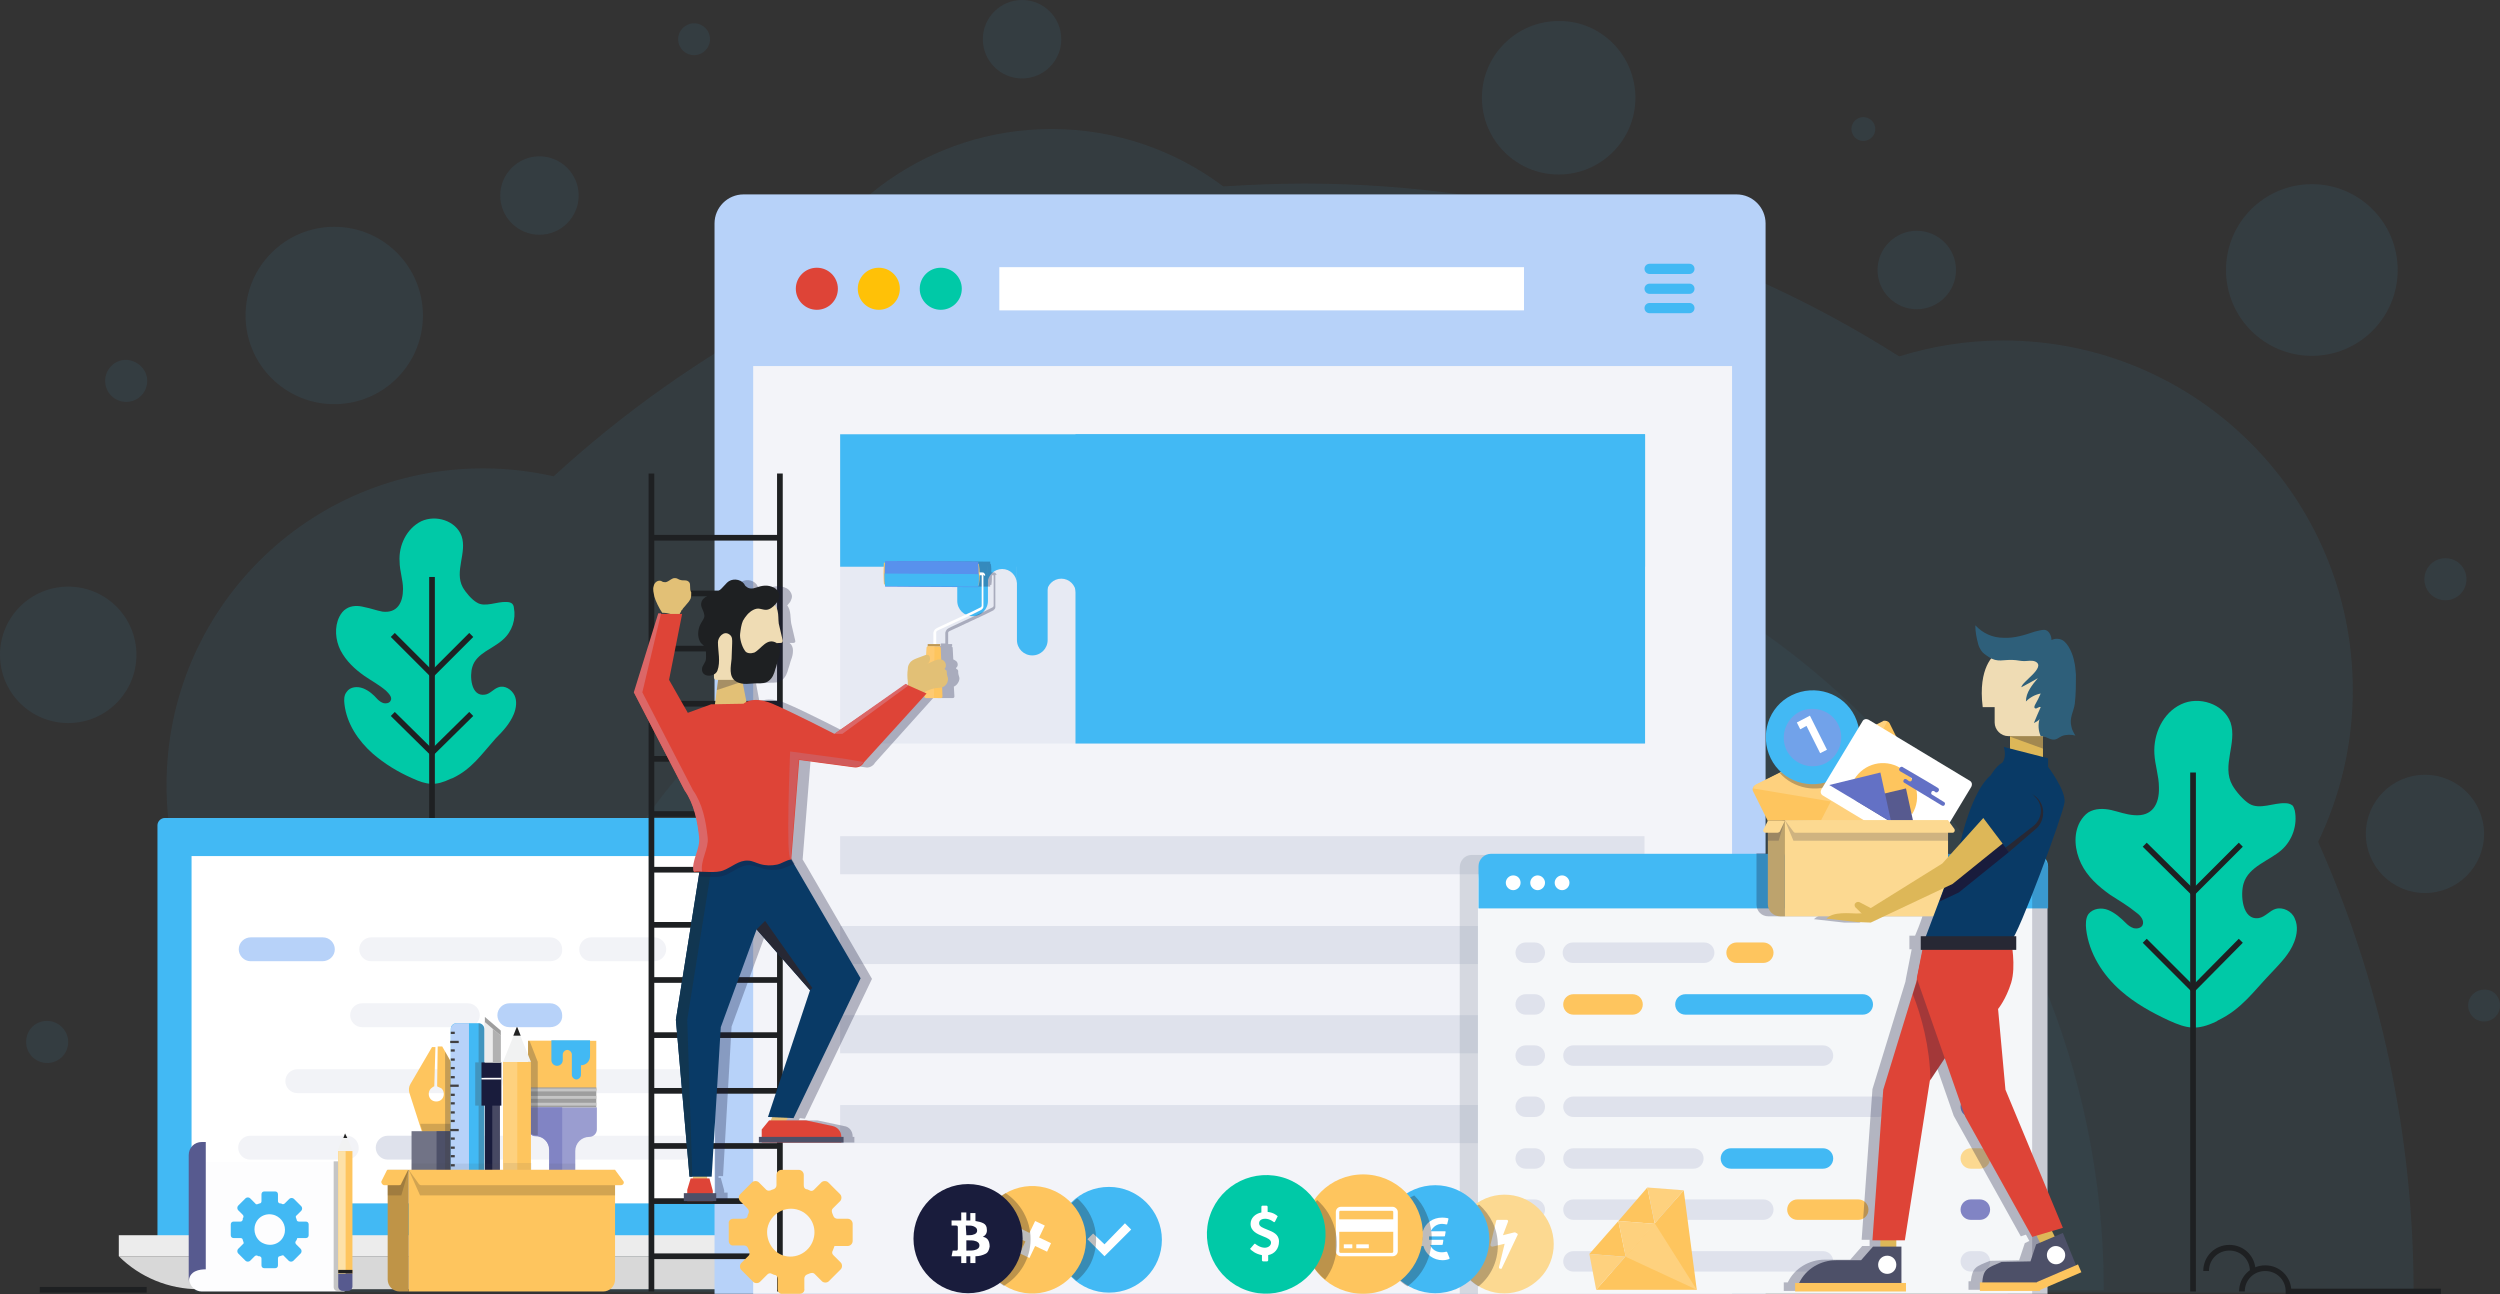 <?xml version="1.0" encoding="utf-8"?>
<!-- Generator: Adobe Illustrator 22.0.1, SVG Export Plug-In . SVG Version: 6.00 Build 0)  -->
<svg version="1.1" id="Graphics" xmlns="http://www.w3.org/2000/svg" xmlns:xlink="http://www.w3.org/1999/xlink" x="0px" y="0px"
	 viewBox="0 0 439.8 227.7" style="enable-background:new 0 0 439.8 227.7;" xml:space="preserve">
<rect x="0" y="0" width="439.8" height="227.7" fill="#333333" stroke="none"/>
<style type="text/css">
	.st0{opacity:0.15;}
	.st1{opacity:0.5;fill:#42b9f4;enable-background:new    ;}
	.st2{opacity:0.47;fill:#42b9f4;enable-background:new    ;}
	.st3{fill:#00C9A7;}
	.st4{fill:none;stroke:#1E2022;stroke-miterlimit:10;}
	.st5{fill:#42b9f4;}
	.st6{fill:#FFFFFF;}
	.st7{fill:#D8D8D8;}
	.st8{fill:#ECECEC;}
	.st9{fill:#B7D2F9;}
	.st10{fill:#F2F3F7;}
	.st11{fill:#DFE2EC;}
	.st12{fill:#F3F4F9;}
	.st13{fill:#E7EAF3;}
	.st14{fill:#DE4437;}
	.st15{fill:#FFC107;}
	.st16{fill:#FEC55E;}
	.st17{opacity:0.2;fill:#231F20;enable-background:new    ;}
	.st18{fill:#717386;}
	.st19{fill:#4D5068;}
	.st20{fill:#9A9DD0;}
	.st21{fill:#9E9E9E;}
	.st22{fill:#C5C5C5;}
	.st23{fill:#8184C4;}
	.st24{opacity:0.3;fill:#414042;enable-background:new    ;}
	.st25{fill:#212121;}
	.st26{fill:#FED17E;}
	.st27{fill:#F1F2F2;}
	.st28{fill:#414042;}
	.st29{fill:#191C3C;}
	.st30{fill:#474963;}
	.st31{fill:#B1B1B1;}
	.st32{opacity:0.3;}
	.st33{fill:#BF9447;}
	.st34{opacity:0.3;fill:#8C98A4;enable-background:new    ;}
	.st35{fill:#F5F7F9;}
	.st36{opacity:0.2;fill:#191C3C;enable-background:new    ;}
	.st37{fill:#FCD991;}
	.st38{opacity:0.3;fill:#231F20;enable-background:new    ;}
	.st39{fill:#FDFDFE;}
	.st40{fill:#575A8F;}
	.st41{fill:#FDE1A7;}
	.st42{opacity:0.3;fill:#191C3C;enable-background:new    ;}
	.st43{fill:#71A2EA;}
	.st44{fill:#6371C5;}
	.st45{fill:#BDA36D;}
	.st46{fill:#DDB758;}
	.st47{fill:#093A66;}
	.st48{fill:#272834;}
	.st49{fill:#EFDCB4;}
	.st50{fill:#2E5F7A;}
	.st51{fill:#5891ED;}
	.st52{fill:#BF9855;}
	.st53{fill:#FECA71;}
	.st54{fill:#E2C076;}
	.st55{fill:#113651;}
	.st56{fill:#1E2022;}
	.st57{fill:#DB6767;}
	.st58{fill:#D15A5A;}
</style>
<g id="Layer_6" class="st0">
	<ellipse class="st1" cx="426.6" cy="146.7" rx="10.4" ry="10.4"/>
	<path class="st1" d="M287.7,17.2c0,7.5-6.1,13.5-13.5,13.5c-7.5,0-13.5-6.1-13.5-13.5c0-7.5,6.1-13.5,13.5-13.5
		C281.6,3.6,287.7,9.7,287.7,17.2z"/>
	<path class="st1" d="M101.8,34.4c0,3.8-3.1,6.9-6.9,6.9S88,38.2,88,34.4s3.1-6.9,6.9-6.9S101.8,30.6,101.8,34.4z"/>
	<path class="st1" d="M344.1,47.5c0,3.8-3.1,6.9-6.9,6.9s-6.9-3.1-6.9-6.9c0-3.8,3.1-6.9,6.9-6.9S344.1,43.7,344.1,47.5z"/>
	<circle class="st1" cx="179.8" cy="6.9" r="6.9"/>
	<path class="st1" d="M439.8,176.9c0,1.6-1.3,2.8-2.8,2.8c-1.6,0-2.8-1.3-2.8-2.8c0-1.6,1.3-2.8,2.8-2.8
		C438.6,174,439.8,175.3,439.8,176.9z"/>
	<path class="st1" d="M329.9,22.7c0,1.2-1,2.1-2.1,2.1c-1.2,0-2.1-1-2.1-2.1c0-1.2,1-2.1,2.1-2.1S329.9,21.5,329.9,22.7z"/>
	<circle class="st1" cx="122.1" cy="6.9" r="2.8"/>
	<path class="st1" d="M25.9,67c0,2-1.6,3.7-3.7,3.7c-2,0-3.7-1.6-3.7-3.7c0-2,1.6-3.7,3.7-3.7C24.2,63.4,25.9,65,25.9,67z"/>
	<path class="st1" d="M433.9,101.9c0,2-1.6,3.7-3.7,3.7c-2,0-3.7-1.6-3.7-3.7c0-2,1.6-3.7,3.7-3.7
		C432.3,98.2,433.9,99.9,433.9,101.9z"/>
	<ellipse class="st1" cx="58.8" cy="55.5" rx="15.6" ry="15.6"/>
	<path class="st1" d="M12,183.3c0,2-1.6,3.7-3.7,3.7c-2,0-3.7-1.6-3.7-3.7s1.6-3.7,3.7-3.7C10.3,179.6,12,181.3,12,183.3z"/>
	<circle class="st1" cx="406.7" cy="47.5" r="15.1"/>
	<ellipse class="st1" cx="12" cy="115.2" rx="12" ry="12"/>
	<path class="st2" d="M424.6,227.4c0-28.2-6-55.1-16.8-79.3c3.9-8.1,6.1-17.1,6.1-26.7c0-34-27.5-61.5-61.5-61.5
		c-6.4,0-12.5,1-18.3,2.8C303.9,43.5,268,32.3,229.5,32.3c-4.8,0-9.6,0.2-14.3,0.5c-8.4-6.3-18.9-10.1-30.2-10.1
		c-21.4,0-39.7,13.4-46.9,32.3c-14.8,7.9-28.5,17.6-40.7,28.8c-4-0.9-8.1-1.4-12.4-1.4c-30.8,0-55.7,24.9-55.7,55.7
		c0,13.4,4.7,25.7,12.6,35.3c-4.9,17.1-7.6,35.2-7.6,53.9L424.6,227.4L424.6,227.4z"/>
	<path class="st2" d="M370.1,227c0-78.3-63.4-141.7-141.7-141.7S86.7,148.7,86.7,227H370.1z"/>
</g>
<g id="Layer_13">
	<g>
		<g>
			<path class="st3" d="M79.6,136.9c-0.1,0-0.2,0.1-0.3,0.1c-2.7,1.3-4.2,1.1-6.8-0.1c-2.5-1.1-4.8-2.5-6.9-4.3
				c-2.6-2.3-4.6-5.3-5-8.7c-0.1-0.8-0.1-1.6,0.4-2.2c0.6-0.9,1.9-1,2.9-0.6c1,0.4,1.8,1.1,2.5,1.9c0.3,0.3,0.7,0.6,1.1,0.7
				c0.4,0.1,1,0,1.2-0.4c0.4-0.6-0.3-1.3-0.8-1.8c-1.3-1.1-2.5-1.7-3.8-2.6c-1.7-1.2-3.2-2.6-4.2-4.5c-0.9-1.8-1.1-4.1-0.2-5.9
				c0.3-0.6,0.7-1.1,1.2-1.4c0.9-0.6,2.1-0.6,3.2-0.3c1.1,0.2,2.1,0.6,3.2,0.8c2.6,0.3,3.6-1.6,3.6-4c0-1.6-0.6-3.2-0.6-4.8
				c-0.2-2.8,1.2-5.8,3.8-7.1c2.6-1.2,6.1-0.1,7.1,2.6c1,2.9-1.3,6.2,0.2,9c0.5,0.9,1.6,2.2,2.5,2.7c1.4,0.9,3.5-0.2,5.2-0.1
				c0.4,0,0.8,0.1,1,0.3c0.2,0.2,0.3,0.5,0.3,0.7c0.4,2-0.3,4.2-1.9,5.6c-1.7,1.6-4.7,2.4-5.4,4.8c-0.5,1.5-0.3,5.3,2.2,4.9
				c0.9-0.1,1.5-1,2.4-1.3c1.1-0.4,2.3,0.4,2.8,1.4s0.3,2.3-0.1,3.3c-0.7,1.7-1.9,3-3.2,4.3C84.7,132.7,83,135.3,79.6,136.9z"/>
		</g>
		<line class="st4" x1="76" y1="101.5" x2="76" y2="175.7"/>
		<polyline class="st4" points="82.9,111.7 76,118.6 69.1,111.7 		"/>
		<polyline class="st4" points="82.9,125.6 76,132.4 69.1,125.6 		"/>
	</g>
	<g>
		<g>
			<path class="st3" d="M390.2,179.5c-0.1,0.1-0.2,0.1-0.3,0.2c-3.4,1.6-5.1,1.3-8.4-0.2c-3-1.4-5.9-3-8.4-5.2
				c-3.2-2.8-5.6-6.6-6.1-10.8c-0.1-0.9-0.1-2,0.4-2.7c0.8-1,2.3-1.2,3.5-0.7s2.2,1.4,3.1,2.3c0.4,0.4,0.8,0.7,1.4,0.9
				c0.5,0.1,1.2,0,1.5-0.5c0.4-0.8-0.3-1.7-1-2.2c-1.6-1.3-3-2.1-4.7-3.2c-2.1-1.5-4-3.2-5.1-5.5s-1.4-5.1-0.2-7.3
				c0.4-0.7,0.9-1.3,1.5-1.7c1.2-0.7,2.6-0.7,4-0.4c1.3,0.3,2.6,0.8,4,0.9c3.2,0.3,4.5-1.9,4.4-4.9c0-2-0.7-3.9-0.8-5.9
				c-0.2-3.5,1.5-7.2,4.7-8.7c3.1-1.5,7.5-0.1,8.7,3.2c1.2,3.6-1.6,7.6,0.3,11c0.6,1.1,2,2.7,3,3.3c1.8,1.1,4.3-0.2,6.3-0.1
				c0.5,0,0.9,0.1,1.3,0.4c0.2,0.2,0.3,0.6,0.4,0.9c0.5,2.5-0.4,5.2-2.3,6.9c-2.1,1.9-5.8,2.9-6.7,5.9c-0.6,1.9-0.3,6.6,2.7,6.1
				c1.1-0.2,1.9-1.3,2.9-1.6c1.3-0.4,2.9,0.4,3.4,1.7c0.6,1.3,0.4,2.8-0.1,4.1c-0.8,2.1-2.4,3.7-3.9,5.3
				C396.5,174.3,394.4,177.5,390.2,179.5z"/>
		</g>
		<line class="st4" x1="385.8" y1="135.9" x2="385.8" y2="227.2"/>
		<polyline class="st4" points="394.2,148.6 385.8,157 377.3,148.6 		"/>
		<polyline class="st4" points="394.2,165.5 385.8,174 377.3,165.5 		"/>
	</g>
	<g>
		<line class="st4" x1="7" y1="226.9" x2="25.8" y2="226.9"/>
	</g>
	<g>
		<path class="st4" d="M429.4,227.2h-26.8c0-2.3-1.8-4.1-4.1-4.1c-2.3,0-4.1,1.8-4.1,4.1"/>
		<path class="st4" d="M396.3,223.6c0-2.3-1.8-4.1-4.1-4.1c-2.3,0-4.1,1.8-4.1,4.1"/>
	</g>
</g>
<g id="Layer_14">
	<g id="XMLID_79_">
		<path id="XMLID_802_" class="st5" d="M145,217.7H27.7v-72.5c0-0.7,0.6-1.3,1.3-1.3h114.8c0.7,0,1.3,0.6,1.3,1.3v72.5H145z"/>
		<rect id="XMLID_799_" x="33.7" y="150.6" class="st6" width="105.3" height="61.1"/>
		<path id="XMLID_76_" class="st7" d="M151.9,221h-131l0,0c3.7,3.7,8.8,5.8,14.1,5.8h102.9C143.1,226.8,148.1,224.7,151.9,221
			L151.9,221z"/>
		<rect id="XMLID_75_" x="20.9" y="217.3" class="st8" width="131" height="3.7"/>
		<path id="XMLID_77_" class="st7" d="M94.5,220.2H78.3c-0.6,0-1-0.5-1-1l0,0c0-0.6,0.5-1,1-1h16.2c0.6,0,1,0.5,1,1l0,0
			C95.5,219.7,95,220.2,94.5,220.2z"/>
		<path id="XMLID_80_" class="st9" d="M56.7,169.1H44.1c-1.2,0-2.1-1-2.1-2.1l0,0c0-1.2,1-2.1,2.1-2.1h12.7c1.2,0,2.1,1,2.1,2.1l0,0
			C58.9,168.2,57.9,169.1,56.7,169.1z"/>
		<path id="XMLID_84_" class="st10" d="M82.3,180.7H63.7c-1.2,0-2.1-1-2.1-2.1l0,0c0-1.2,1-2.1,2.1-2.1h18.6c1.2,0,2.1,1,2.1,2.1
			l0,0C84.4,179.8,83.4,180.7,82.3,180.7z"/>
		<path id="XMLID_87_" class="st9" d="M96.8,180.7h-7.2c-1.2,0-2.1-1-2.1-2.1l0,0c0-1.2,1-2.1,2.1-2.1h7.2c1.2,0,2.1,1,2.1,2.1l0,0
			C99,179.8,98,180.7,96.8,180.7z"/>
		<path id="XMLID_85_" class="st10" d="M82.3,192.3h-30c-1.2,0-2.1-1-2.1-2.1l0,0c0-1.2,1-2.1,2.1-2.1h30c1.2,0,2.1,1,2.1,2.1l0,0
			C84.4,191.4,83.4,192.3,82.3,192.3z"/>
		<path id="XMLID_88_" class="st10" d="M90.4,192.3h40c1.2,0,2.1-1,2.1-2.1l0,0c0-1.2-1-2.1-2.1-2.1h-40c-1.2,0-2.1,1-2.1,2.1l0,0
			C88.3,191.4,89.2,192.3,90.4,192.3z"/>
		<path id="XMLID_86_" class="st10" d="M61,204H44c-1.2,0-2.1-1-2.1-2.1l0,0c0-1.2,1-2.1,2.1-2.1h17c1.2,0,2.1,1,2.1,2.1l0,0
			C63.2,203,62.2,204,61,204z"/>
		<path id="XMLID_89_" class="st11" d="M68.2,204h5.5c1.2,0,2.1-1,2.1-2.1l0,0c0-1.2-1-2.1-2.1-2.1h-5.5c-1.2,0-2.1,1-2.1,2.1l0,0
			C66.1,203,67,204,68.2,204z"/>
		<path id="XMLID_90_" class="st10" d="M80.8,204h41.3c1.2,0,2.1-1,2.1-2.1l0,0c0-1.2-1-2.1-2.1-2.1H80.8c-1.2,0-2.1,1-2.1,2.1l0,0
			C78.7,203,79.7,204,80.8,204z"/>
		<path id="XMLID_83_" class="st10" d="M96.8,169.1H65.3c-1.2,0-2.1-1-2.1-2.1l0,0c0-1.2,1-2.1,2.1-2.1h31.5c1.2,0,2.1,1,2.1,2.1
			l0,0C99,168.2,98,169.1,96.8,169.1z"/>
		<path id="XMLID_91_" class="st10" d="M104,169.1h11.1c1.2,0,2.1-1,2.1-2.1l0,0c0-1.2-1-2.1-2.1-2.1H104c-1.2,0-2.1,1-2.1,2.1l0,0
			C101.9,168.2,102.8,169.1,104,169.1z"/>
	</g>
</g>
<g id="Layer_7">
	<g>
		<path class="st9" d="M310.7,227.6h-185V39.3c0-2.8,2.3-5.1,5.1-5.1h174.7c2.8,0,5.1,2.3,5.1,5.1v188.3L310.7,227.6L310.7,227.6z"
			/>
		<rect x="132.5" y="64.4" class="st12" width="172.2" height="163.2"/>
		<rect x="147.8" y="76.4" class="st13" width="141.5" height="54.4"/>
		<rect x="189.2" y="76.4" class="st5" width="100.2" height="54.4"/>
		<rect x="147.8" y="76.4" class="st5" width="141.6" height="23.3"/>
		<path class="st5" d="M181.6,115.3L181.6,115.3c-1.5,0-2.7-1.2-2.7-2.7V94.7c0-1.5,1.2-2.7,2.7-2.7l0,0c1.5,0,2.7,1.2,2.7,2.7v17.9
			C184.3,114.1,183.1,115.3,181.6,115.3z"/>
		<path class="st5" d="M171.1,108.4L171.1,108.4c-1.5,0-2.7-1.2-2.7-2.7V94.9c0-1.5,1.2-2.7,2.7-2.7l0,0c1.5,0,2.7,1.2,2.7,2.7v10.8
			C173.8,107.2,172.6,108.4,171.1,108.4z"/>
		<path class="st5" d="M176.4,88.9c-1.5,0-2.7,1.2-2.7,2.7v10.8c0,0.1,0,0.1,0,0.2c0.1-1.4,1.2-2.5,2.6-2.5c1.4,0,2.5,1.1,2.6,2.5
			c0-0.1,0-0.1,0-0.2V91.6C179,90.1,177.8,88.9,176.4,88.9z"/>
		<path class="st5" d="M186.8,90.6c-1.5,0-2.7,1.2-2.7,2.7v10.8c0,0.1,0,0.1,0,0.2c0.1-1.4,1.2-2.5,2.6-2.5s2.5,1.1,2.6,2.5
			c0-0.1,0-0.1,0-0.2V93.2C189.4,91.8,188.3,90.6,186.8,90.6z"/>
		<rect x="175.8" y="47" class="st6" width="92.3" height="7.6"/>
		<g>
			<path class="st5" d="M297.2,48.2h-7c-0.5,0-0.9-0.4-0.9-0.9l0,0c0-0.5,0.4-0.9,0.9-0.9h7c0.5,0,0.9,0.4,0.9,0.9l0,0
				C298.1,47.8,297.7,48.2,297.2,48.2z"/>
			<path class="st5" d="M297.2,51.7h-7c-0.5,0-0.9-0.4-0.9-0.9l0,0c0-0.5,0.4-0.9,0.9-0.9h7c0.5,0,0.9,0.4,0.9,0.9l0,0
				C298.1,51.3,297.7,51.7,297.2,51.7z"/>
			<path class="st5" d="M297.2,55.1h-7c-0.5,0-0.9-0.4-0.9-0.9l0,0c0-0.5,0.4-0.9,0.9-0.9h7c0.5,0,0.9,0.4,0.9,0.9l0,0
				C298.1,54.7,297.7,55.1,297.2,55.1z"/>
		</g>
		<circle class="st14" cx="143.7" cy="50.8" r="3.7"/>
		<circle class="st15" cx="154.6" cy="50.8" r="3.7"/>
		<circle class="st3" cx="165.5" cy="50.8" r="3.7"/>
		<rect x="147.8" y="147.1" class="st11" width="141.5" height="6.7"/>
		<rect x="147.8" y="162.9" class="st11" width="141.5" height="6.7"/>
		<rect x="147.8" y="178.6" class="st11" width="141.5" height="6.7"/>
		<rect x="147.8" y="194.4" class="st11" width="141.5" height="6.7"/>
	</g>
</g>
<g id="Layer_10">
	<g>
		<line class="st4" x1="114.6" y1="83.3" x2="114.6" y2="227.2"/>
		<line class="st4" x1="137.2" y1="83.3" x2="137.2" y2="227.2"/>
		<line class="st4" x1="114.6" y1="104.4" x2="137.2" y2="104.4"/>
		<line class="st4" x1="114.6" y1="94.6" x2="137.2" y2="94.6"/>
		<line class="st4" x1="114.6" y1="114.1" x2="137.2" y2="114.1"/>
		<line class="st4" x1="114.6" y1="123.8" x2="137.2" y2="123.8"/>
		<line class="st4" x1="114.6" y1="133.5" x2="137.2" y2="133.5"/>
		<line class="st4" x1="114.6" y1="143.2" x2="137.2" y2="143.2"/>
		<line class="st4" x1="114.6" y1="153" x2="137.2" y2="153"/>
		<line class="st4" x1="114.6" y1="162.7" x2="137.2" y2="162.7"/>
		<line class="st4" x1="114.6" y1="172.4" x2="137.2" y2="172.4"/>
		<line class="st4" x1="114.6" y1="182.1" x2="137.2" y2="182.1"/>
		<line class="st4" x1="114.6" y1="191.9" x2="137.2" y2="191.9"/>
		<line class="st4" x1="114.6" y1="201.6" x2="137.2" y2="201.6"/>
		<line class="st4" x1="114.6" y1="211.3" x2="137.2" y2="211.3"/>
		<line class="st4" x1="114.6" y1="221" x2="137.2" y2="221"/>
	</g>
</g>
<g id="Layer_12">
	<g id="XMLID_334_">
		<g id="XMLID_404_">
			<path id="XMLID_408_" class="st16" d="M76.8,200.5L76.8,200.5h2l2.8-8.4c0.2-0.5,0.1-1-0.1-1.5l-3.7-6.5H77l-0.1,7
				c0.1,0.1,0.7,0.3,0.8,0.4c0.5,0.5,0.5,1.4,0,1.9s-1.4,0.5-1.9,0s-0.5-1.4,0-1.9c0.1-0.1,0.5-0.4,0.6-0.4l0.2-6.9H76l-3.8,6.5
				c-0.3,0.5-0.3,1-0.2,1.5l2.7,8.4L76.8,200.5z"/>
			<polygon id="XMLID_407_" class="st17" points="74.8,200.5 76.8,200.5 76.8,200.5 78.8,200.5 79.7,197.7 73.9,197.7 			"/>
			<rect id="XMLID_406_" x="72.4" y="199" class="st18" width="8.8" height="15.9"/>
			<rect id="XMLID_405_" x="76.8" y="199" class="st19" width="4.4" height="15.9"/>
		</g>
		<g id="XMLID_392_">
			<path id="XMLID_401_" class="st20" d="M92.9,194.8v3.8c0,0.7,0.6,1.3,1.3,1.3c1.4,0,2.5,1.1,2.5,2.5v10.3c0,1.3,1.1,2.4,2.5,2.3
				c1.2-0.1,2-1.2,2-2.4v-10.1c0-1.4,1.1-2.5,2.5-2.5c0.7,0,1.3-0.6,1.3-1.3v-3.9L92.9,194.8L92.9,194.8z M98.1,212.5
				c0-0.4,0.4-0.8,0.8-0.8s0.8,0.4,0.8,0.8s-0.4,0.8-0.8,0.8S98.1,212.9,98.1,212.5z"/>
			<rect id="XMLID_400_" x="92.9" y="183.1" class="st16" width="12" height="8.7"/>
			<rect id="XMLID_399_" x="92.9" y="183.1" class="st16" width="4.8" height="8.7"/>
			<rect id="XMLID_398_" x="92.9" y="191.3" class="st21" width="12" height="3.5"/>
			<rect id="XMLID_397_" x="92.9" y="191.5" class="st22" width="12" height="0.5"/>
			<rect id="XMLID_396_" x="92.9" y="192.8" class="st22" width="12" height="0.5"/>
			<rect id="XMLID_395_" x="92.9" y="194" class="st22" width="12" height="0.5"/>
			<path id="XMLID_394_" class="st23" d="M98.9,194.8v16.9c-0.4,0-0.8,0.4-0.8,0.8s0.4,0.8,0.8,0.8v1.6c-1.3,0-2.3-1-2.3-2.3v-10.3
				c0-1.4-1.1-2.5-2.5-2.5c-0.7,0-1.3-0.6-1.3-1.3v-3.7H98.9z"/>
			<path id="XMLID_393_" class="st5" d="M97,183.1v3.4c0,0.5,0.4,1,1,1l0,0c0.5,0,1-0.4,1-1v-1c0-0.4,0.4-0.8,0.8-0.8l0,0
				c0.4,0,0.8,0.4,0.8,0.8v3.6c0,0.4,0.4,0.8,0.8,0.8l0,0c0.4,0,0.8-0.4,0.8-0.8v-1.7l0,0c0.9,0,1.6-0.7,1.6-1.6V183H97V183.1z"/>
		</g>
		<path id="XMLID_391_" class="st24" d="M92.9,183.1v8.1v0.2v0.3v0.2v0.7v0.5v0.7v0.5v0.3v3.8c0,0.7,0.6,1.3,1.3,1.3
			c0.1,0,0.3,0,0.4,0v-12.9l-1.4-3.6L92.9,183.1L92.9,183.1z"/>
		<g id="XMLID_384_">
			<rect id="XMLID_390_" x="88.5" y="186.8" class="st16" width="4.9" height="24.4"/>
			<path id="XMLID_389_" class="st16" d="M93.5,212.4h-4.9v1.4c0,0.6,0.5,1.2,1.2,1.2h2.6c0.6,0,1.2-0.5,1.2-1.2L93.5,212.4
				L93.5,212.4z"/>
			<rect id="XMLID_388_" x="88.5" y="211.2" class="st25" width="4.9" height="1.2"/>
			<rect id="XMLID_387_" x="88.5" y="186.8" class="st26" width="2.5" height="24.4"/>
			<path id="XMLID_386_" class="st27" d="M90.8,181.1l-2.3,5.7h4.9l-2.3-5.7C91.1,180.9,90.9,180.9,90.8,181.1z"/>
			<path id="XMLID_385_" class="st25" d="M90.9,180.7l-0.6,1.5h1.3l-0.6-1.5C91,180.7,91,180.7,90.9,180.7z"/>
		</g>
		<path id="XMLID_383_" class="st24" d="M79.3,199l2.3-6.8c0.2-0.5,0.1-1-0.1-1.5l-3.2-5.7l0,0v1.2v0.4v1.2v0.4v1.2v0.4v1.2v0.4v1.2
			v0.4v1.2v0.4v1.2v0.4v1.2v0.4v1.2v0.4v1.2v0.4v1.2v0.4v1.2v0.4v1.2v0.4v1.2v0.4v1.2v0.4v1.2v0.4v1.2v0.4v1.2v0.4v0.8
			c0,0.6,0.5,1.1,1.1,1.1h1.9v-15.9h-2C79.3,199.8,79.3,199,79.3,199z"/>
		<g id="XMLID_359_">
			<path id="XMLID_382_" class="st5" d="M80.3,180h3.9c0.6,0,1,0.5,1,1v32.9c0,0.6-0.5,1-1,1h-3.9c-0.6,0-1-0.5-1-1V181
				C79.3,180.5,79.7,180,80.3,180z"/>
			<path id="XMLID_381_" class="st9" d="M80.4,180h2.1v34.9h-2.1c-0.6,0-1.1-0.5-1.1-1.1v-32.7C79.3,180.5,79.8,180,80.4,180z"/>
			<rect id="XMLID_380_" x="79.3" y="212.5" class="st28" width="0.7" height="0.4"/>
			<rect id="XMLID_379_" x="79.3" y="211" class="st28" width="0.7" height="0.4"/>
			<rect id="XMLID_378_" x="79.3" y="209.4" class="st28" width="0.7" height="0.4"/>
			<rect id="XMLID_377_" x="79.3" y="207.9" class="st28" width="0.7" height="0.4"/>
			<rect id="XMLID_376_" x="79.2" y="206.3" class="st28" width="1.5" height="0.4"/>
			<rect id="XMLID_375_" x="79.3" y="204.8" class="st28" width="0.7" height="0.4"/>
			<rect id="XMLID_374_" x="79.3" y="203.2" class="st28" width="0.7" height="0.4"/>
			<rect id="XMLID_373_" x="79.3" y="201.7" class="st28" width="0.7" height="0.4"/>
			<rect id="XMLID_372_" x="79.3" y="200.1" class="st28" width="0.7" height="0.4"/>
			<rect id="XMLID_371_" x="79.2" y="198.6" class="st28" width="1.5" height="0.4"/>
			<rect id="XMLID_370_" x="79.3" y="197" class="st28" width="0.7" height="0.4"/>
			<rect id="XMLID_369_" x="79.3" y="195.5" class="st28" width="0.7" height="0.4"/>
			<rect id="XMLID_368_" x="79.3" y="193.9" class="st28" width="0.7" height="0.4"/>
			<rect id="XMLID_367_" x="79.3" y="192.4" class="st28" width="0.7" height="0.4"/>
			<rect id="XMLID_366_" x="79.2" y="190.8" class="st28" width="1.5" height="0.4"/>
			<rect id="XMLID_365_" x="79.3" y="189.3" class="st28" width="0.7" height="0.4"/>
			<rect id="XMLID_364_" x="79.3" y="187.7" class="st28" width="0.7" height="0.4"/>
			<rect id="XMLID_363_" x="79.3" y="186.2" class="st28" width="0.7" height="0.4"/>
			<rect id="XMLID_362_" x="79.3" y="184.6" class="st28" width="0.7" height="0.4"/>
			<rect id="XMLID_361_" x="79.2" y="183.1" class="st28" width="1.5" height="0.4"/>
			<rect id="XMLID_360_" x="79.3" y="181.5" class="st28" width="0.7" height="0.4"/>
		</g>
		<path id="XMLID_358_" class="st24" d="M84.2,180v6.9l0,0h-0.6v2.7v0.3v4.6h0.6v20.4c0.6,0,1-0.5,1-1.1v-32.7
			C85.2,180.5,84.8,180.1,84.2,180z"/>
		<g id="XMLID_349_">
			<rect id="XMLID_357_" x="85.3" y="194.2" class="st29" width="2.6" height="20.7"/>
			<rect id="XMLID_356_" x="86.6" y="194.2" class="st30" width="1.3" height="20.7"/>
			<rect id="XMLID_355_" x="84.7" y="189.6" class="st29" width="3.5" height="4.9"/>
			<rect id="XMLID_354_" x="84.7" y="189.6" class="st6" width="3.5" height="0.3"/>
			<rect id="XMLID_353_" x="84.7" y="186.9" class="st29" width="3.5" height="2.7"/>
			<polygon id="XMLID_352_" class="st21" points="88.1,181.3 85.3,178.9 85.3,186.9 88.1,186.9 			"/>
			<polygon id="XMLID_351_" class="st8" points="85.3,179.8 85.3,186.9 88.1,186.9 88.1,182.2 			"/>
			<polygon id="XMLID_350_" class="st31" points="86.7,186.9 88.1,186.9 88.1,182.2 86.7,181 			"/>
		</g>
		<g id="XMLID_342_" class="st32">
			<path id="XMLID_348_" class="st24" d="M79.3,214.9h1.1h0.8h1.3h1.6h0.1l0,0c0.3,0,0.5-0.1,0.7-0.3c0,0,0,0,0-0.1
				c0.1-0.1,0.1-0.2,0.2-0.3s0.1-0.3,0.1-0.4v-9.1H72.4v10.2h4.4L79.3,214.9L79.3,214.9z"/>
			<path id="XMLID_347_" class="st24" d="M88.5,213.6c0,0.7,0.6,1.3,1.3,1.3h2.4c0.7,0,1.3-0.6,1.3-1.3v-1.3v-1.2v-6.5h-4.9v6.5v1.2
				v1.3H88.5z"/>
			<polygon id="XMLID_346_" class="st24" points="87.9,214.9 87.9,204.7 85.3,204.7 85.3,214.9 86.6,214.9 			"/>
			<path id="XMLID_343_" class="st24" d="M96.6,204.7v8c0,0.2,0,0.3,0.1,0.5c0,0.1,0,0.1,0.1,0.2c0,0.1,0,0.2,0.1,0.2
				c0,0.1,0.1,0.2,0.1,0.2l0.1,0.1c0.1,0.1,0.1,0.2,0.2,0.3c0,0,0,0,0.1,0.1s0.2,0.2,0.3,0.2l0,0c0.4,0.3,0.9,0.4,1.5,0.4
				c1.2-0.1,2-1.2,2-2.4v-7.8H96.6z M98.9,213.3c-0.4,0-0.8-0.4-0.8-0.8s0.4-0.8,0.8-0.8s0.8,0.4,0.8,0.8S99.4,213.3,98.9,213.3z"/>
		</g>
		<g id="XMLID_335_">
			<path id="XMLID_341_" class="st16" d="M106.1,227.2H71.9v-21.4h36.3v19.3C108.2,226.2,107.3,227.2,106.1,227.2z"/>
			<path id="XMLID_340_" class="st33" d="M70.3,227.2h1.6v-21.4h-3.7v19.3C68.2,226.2,69.1,227.2,70.3,227.2z"/>
			<polygon id="XMLID_339_" class="st17" points="68.2,210.3 70.6,210.3 71.9,205.8 68.2,206.7 			"/>
			<path id="XMLID_338_" class="st16" d="M67.6,208.5h2.6c0.2,0,0.4-0.1,0.4-0.3l1.2-2.4h-3.7l-1,2C67,208.1,67.3,208.5,67.6,208.5z
				"/>
			<polygon id="XMLID_337_" class="st17" points="108.2,210.3 108.2,206.7 71.9,205.8 73.9,210.3 			"/>
			<path id="XMLID_336_" class="st16" d="M109.2,208.5H74.1c-0.2,0-0.3-0.1-0.4-0.2l-1.8-2.5h36.3l1.4,1.9
				C109.9,208,109.7,208.5,109.2,208.5z"/>
		</g>
	</g>
	<path class="st34" d="M351.1,150.4h-92.2c-1.2,0-2.1,1-2.1,2.2v2.2v5.2v67.6h93.7h2.7V160v-5.2V153v-0.3
		C353.2,151.4,352.3,150.4,351.1,150.4z"/>
	<g>
		<path id="XMLID_333_" class="st35" d="M360.3,227.6H260v-72.7c0-2.4,2-4.4,4.4-4.4h91.4c2.4,0,4.4,2,4.4,4.4v72.7H360.3z"/>
		<path id="XMLID_332_" class="st5" d="M360.3,159.8v-7.4c0-1.2-1-2.2-2.2-2.2h-95.8c-1.2,0-2.2,1-2.2,2.2v7.4H360.3z"/>
		<path id="XMLID_331_" class="st6" d="M267.5,155.3c0,0.7-0.6,1.3-1.3,1.3c-0.7,0-1.3-0.6-1.3-1.3c0-0.7,0.6-1.3,1.3-1.3
			C267,154,267.5,154.6,267.5,155.3z"/>
		<path id="XMLID_330_" class="st6" d="M271.8,155.3c0,0.7-0.6,1.3-1.3,1.3c-0.7,0-1.3-0.6-1.3-1.3c0-0.7,0.6-1.3,1.3-1.3
			C271.2,154,271.8,154.6,271.8,155.3z"/>
		<path id="XMLID_329_" class="st6" d="M276.1,155.3c0,0.7-0.6,1.3-1.3,1.3c-0.7,0-1.3-0.6-1.3-1.3c0-0.7,0.6-1.3,1.3-1.3
			S276.1,154.6,276.1,155.3z"/>
		<path id="XMLID_328_" class="st36" d="M358.1,150.5h-2.8c1.2,0,2.2,1,2.2,2.2v74.9h2.8v-74.9C360.3,151.5,359.3,150.5,358.1,150.5
			z"/>
		<path class="st11" d="M270,169.4h-1.6c-1,0-1.8-0.8-1.8-1.8l0,0c0-1,0.8-1.8,1.8-1.8h1.6c1,0,1.8,0.8,1.8,1.8l0,0
			C271.8,168.6,271,169.4,270,169.4z"/>
		<path class="st11" d="M270,178.5h-1.6c-1,0-1.8-0.8-1.8-1.8l0,0c0-1,0.8-1.8,1.8-1.8h1.6c1,0,1.8,0.8,1.8,1.8l0,0
			C271.8,177.7,271,178.5,270,178.5z"/>
		<path class="st11" d="M270,187.5h-1.6c-1,0-1.8-0.8-1.8-1.8l0,0c0-1,0.8-1.8,1.8-1.8h1.6c1,0,1.8,0.8,1.8,1.8l0,0
			C271.8,186.7,271,187.5,270,187.5z"/>
		<path class="st11" d="M270,196.5h-1.6c-1,0-1.8-0.8-1.8-1.8l0,0c0-1,0.8-1.8,1.8-1.8h1.6c1,0,1.8,0.8,1.8,1.8l0,0
			C271.8,195.7,271,196.5,270,196.5z"/>
		<path class="st11" d="M270,205.6h-1.6c-1,0-1.8-0.8-1.8-1.8l0,0c0-1,0.8-1.8,1.8-1.8h1.6c1,0,1.8,0.8,1.8,1.8l0,0
			C271.8,204.8,271,205.6,270,205.6z"/>
		<path class="st11" d="M270,214.6h-1.6c-1,0-1.8-0.8-1.8-1.8l0,0c0-1,0.8-1.8,1.8-1.8h1.6c1,0,1.8,0.8,1.8,1.8l0,0
			C271.8,213.8,271,214.6,270,214.6z"/>
		<path class="st11" d="M270,223.7h-1.6c-1,0-1.8-0.8-1.8-1.8l0,0c0-1,0.8-1.8,1.8-1.8h1.6c1,0,1.8,0.8,1.8,1.8l0,0
			C271.8,222.9,271,223.7,270,223.7z"/>
		<path class="st11" d="M348.3,169.4h-1.6c-1,0-1.8-0.8-1.8-1.8l0,0c0-1,0.8-1.8,1.8-1.8h1.6c1,0,1.8,0.8,1.8,1.8l0,0
			C350.1,168.6,349.3,169.4,348.3,169.4z"/>
		<path class="st23" d="M348.3,178.5h-1.6c-1,0-1.8-0.8-1.8-1.8l0,0c0-1,0.8-1.8,1.8-1.8h1.6c1,0,1.8,0.8,1.8,1.8l0,0
			C350.1,177.7,349.3,178.5,348.3,178.5z"/>
		<path class="st37" d="M348.3,187.5h-1.6c-1,0-1.8-0.8-1.8-1.8l0,0c0-1,0.8-1.8,1.8-1.8h1.6c1,0,1.8,0.8,1.8,1.8l0,0
			C350.1,186.7,349.3,187.5,348.3,187.5z"/>
		<path class="st23" d="M348.3,196.5h-1.6c-1,0-1.8-0.8-1.8-1.8l0,0c0-1,0.8-1.8,1.8-1.8h1.6c1,0,1.8,0.8,1.8,1.8l0,0
			C350.1,195.7,349.3,196.5,348.3,196.5z"/>
		<path class="st37" d="M348.3,205.6h-1.6c-1,0-1.8-0.8-1.8-1.8l0,0c0-1,0.8-1.8,1.8-1.8h1.6c1,0,1.8,0.8,1.8,1.8l0,0
			C350.1,204.8,349.3,205.6,348.3,205.6z"/>
		<path class="st23" d="M348.3,214.6h-1.6c-1,0-1.8-0.8-1.8-1.8l0,0c0-1,0.8-1.8,1.8-1.8h1.6c1,0,1.8,0.8,1.8,1.8l0,0
			C350.1,213.8,349.3,214.6,348.3,214.6z"/>
		<path class="st11" d="M348.3,223.7h-1.6c-1,0-1.8-0.8-1.8-1.8l0,0c0-1,0.8-1.8,1.8-1.8h1.6c1,0,1.8,0.8,1.8,1.8l0,0
			C350.1,222.9,349.3,223.7,348.3,223.7z"/>
		<path class="st11" d="M299.8,169.4h-23.1c-1,0-1.8-0.8-1.8-1.8l0,0c0-1,0.8-1.8,1.8-1.8h23.1c1,0,1.8,0.8,1.8,1.8l0,0
			C301.6,168.6,300.8,169.4,299.8,169.4z"/>
		<path class="st16" d="M305.5,169.4h4.7c1,0,1.8-0.8,1.8-1.8l0,0c0-1-0.8-1.8-1.8-1.8h-4.7c-1,0-1.8,0.8-1.8,1.8l0,0
			C303.7,168.6,304.5,169.4,305.5,169.4z"/>
		<path class="st16" d="M287.2,178.5h-10.4c-1,0-1.8-0.8-1.8-1.8l0,0c0-1,0.8-1.8,1.8-1.8h10.4c1,0,1.8,0.8,1.8,1.8l0,0
			C289,177.7,288.2,178.5,287.2,178.5z"/>
		<path class="st5" d="M296.5,178.5h31.2c1,0,1.8-0.8,1.8-1.8l0,0c0-1-0.8-1.8-1.8-1.8h-31.2c-1,0-1.8,0.8-1.8,1.8l0,0
			C294.7,177.7,295.5,178.5,296.5,178.5z"/>
		<path class="st11" d="M320.7,187.5h-43.9c-1,0-1.8-0.8-1.8-1.8l0,0c0-1,0.8-1.8,1.8-1.8h43.9c1,0,1.8,0.8,1.8,1.8l0,0
			C322.5,186.7,321.7,187.5,320.7,187.5z"/>
		<path class="st11" d="M330.4,196.5h-53.6c-1,0-1.8-0.8-1.8-1.8l0,0c0-1,0.8-1.8,1.8-1.8h53.6c1,0,1.8,0.8,1.8,1.8l0,0
			C332.2,195.7,331.4,196.5,330.4,196.5z"/>
		<path class="st5" d="M320.7,205.6h-16.2c-1,0-1.8-0.8-1.8-1.8l0,0c0-1,0.8-1.8,1.8-1.8h16.2c1,0,1.8,0.8,1.8,1.8l0,0
			C322.5,204.8,321.7,205.6,320.7,205.6z"/>
		<path class="st11" d="M297.9,205.6h-21.1c-1,0-1.8-0.8-1.8-1.8l0,0c0-1,0.8-1.8,1.8-1.8h21.1c1,0,1.8,0.8,1.8,1.8l0,0
			C299.7,204.8,298.9,205.6,297.9,205.6z"/>
		<path class="st11" d="M310.2,214.6h-33.4c-1,0-1.8-0.8-1.8-1.8l0,0c0-1,0.8-1.8,1.8-1.8h33.4c1,0,1.8,0.8,1.8,1.8l0,0
			C312,213.8,311.2,214.6,310.2,214.6z"/>
		<path class="st16" d="M316.2,214.6h10.7c1,0,1.8-0.8,1.8-1.8l0,0c0-1-0.8-1.8-1.8-1.8h-10.7c-1,0-1.8,0.8-1.8,1.8l0,0
			C314.4,213.8,315.2,214.6,316.2,214.6z"/>
		<path class="st11" d="M320.7,223.7h-43.9c-1,0-1.8-0.8-1.8-1.8l0,0c0-1,0.8-1.8,1.8-1.8h43.9c1,0,1.8,0.8,1.8,1.8l0,0
			C322.5,222.9,321.7,223.7,320.7,223.7z"/>
	</g>
	<g id="XMLID_320_">
		<polygon id="XMLID_327_" class="st16" points="291.1,215.3 284.7,214.8 289.8,208.9 		"/>
		<polygon id="XMLID_326_" class="st16" points="286,221.1 279.6,220.6 284.7,214.8 		"/>
		<polygon id="XMLID_325_" class="st16" points="298.5,226.9 280.8,226.9 296.2,209.4 		"/>
		<polygon id="XMLID_324_" class="st26" points="298.5,226.9 286,221.1 291.1,215.2 		"/>
		<polygon id="XMLID_323_" class="st26" points="279.6,220.6 280.8,226.9 285.9,221.1 		"/>
		<polygon id="XMLID_322_" class="st26" points="284.7,214.8 286,221.1 291.1,215.3 		"/>
		<polygon id="XMLID_321_" class="st26" points="289.8,208.9 291.1,215.2 296.2,209.4 		"/>
	</g>
	<g id="XMLID_121_">
		<g id="XMLID_307_">
			<path id="XMLID_319_" class="st37" d="M270.2,225.5c-3.7,3.1-9.2,2.6-12.2-1.1c-3.1-3.7-2.6-9.2,1.1-12.2
				c3.7-3.1,9.2-2.6,12.2,1.1C274.4,217,273.9,222.5,270.2,225.5z"/>
			<g>
				<path class="st6" d="M267,217.2l-2.8,5.9c0,0.1-0.1,0.1-0.2,0.1c0,0,0,0-0.1,0s-0.2-0.1-0.2-0.3l1-4.1l-2.1,0.5c0,0,0,0-0.1,0
					s-0.1,0-0.2-0.1c-0.1-0.1-0.1-0.1-0.1-0.2l1-4.2c0-0.1,0.1-0.2,0.2-0.2h1.7c0.1,0,0.2,0.1,0.2,0.2v0.1l-0.9,2.4l2-0.5
					c0,0,0,0,0.1,0s0.1,0,0.2,0.1C267,217,267,217.1,267,217.2z"/>
			</g>
		</g>
		<path id="XMLID_306_" class="st38" d="M263.5,219.1c0-2.9-1.3-5.4-3.3-7.2c-0.4,0.2-0.8,0.5-1.2,0.8c-2,1.7-3,4-3.1,6.4
			c0.1,1.9,0.7,3.7,2,5.3c0.6,0.8,1.4,1.4,2.2,1.9C262.2,224.6,263.5,222,263.5,219.1z"/>
		<g id="XMLID_150_">
			<path id="XMLID_305_" class="st5" d="M262,218c0,5.3-4.3,9.5-9.5,9.5c-5.3,0-9.5-4.3-9.5-9.5c0-5.3,4.3-9.5,9.5-9.5
				C257.7,208.5,262,212.8,262,218z"/>
			<g>
				<path class="st6" d="M255,221.3c0,0.1,0,0.2-0.1,0.2c0,0-0.5,0.2-1.1,0.2c-1.6,0-3-1-3.4-2.5h-0.5c-0.1,0-0.2-0.1-0.2-0.2v-0.6
					c0-0.1,0.1-0.2,0.2-0.2h0.3c0-0.2,0-0.4,0-0.6h-0.4c-0.1,0-0.2-0.1-0.2-0.2v-0.6c0-0.1,0.1-0.2,0.2-0.2h0.5
					c0.5-1.5,1.8-2.4,3.4-2.4c0.5,0,1,0.1,1,0.1s0.1,0,0.1,0.1v0.1l-0.2,0.8c0,0.1-0.1,0.1-0.2,0.1c0,0-0.4-0.1-0.7-0.1
					c-0.9,0-1.6,0.5-2,1.3h2.5c0.1,0,0.1,0,0.1,0.1v0.1l-0.1,0.6c0,0.1-0.1,0.1-0.2,0.1h-2.6c0,0.2,0,0.3,0,0.6h2.4
					c0.1,0,0.1,0,0.1,0.1v0.1l-0.1,0.6c0,0.1-0.1,0.1-0.2,0.1h-2c0.3,0.8,1.1,1.3,2,1.3c0.5,0,0.8-0.1,0.8-0.1h0.1l0.1,0.1
					L255,221.3z"/>
			</g>
		</g>
		<path id="XMLID_149_" class="st38" d="M248.8,210.3c-3.3,1.4-5.7,4.6-5.9,8.4c0.2,3.2,2.1,6,4.7,7.6c4-2.9,5.4-8.3,3.3-12.9
			C250.4,212.2,249.7,211.2,248.8,210.3z"/>
		<g id="XMLID_134_">
			<ellipse id="XMLID_148_" class="st16" cx="239.8" cy="217.1" rx="10.5" ry="10.5"/>
			<g>
				<path class="st6" d="M245.9,213.2v6.9c0,0.5-0.4,0.9-0.9,0.9h-9.1c-0.5,0-0.9-0.4-0.9-0.9v-6.9c0-0.5,0.4-0.9,0.9-0.9h9.1
					C245.4,212.3,245.9,212.7,245.9,213.2z M235.6,213.2v1.3h9.5v-1.3c0-0.1-0.1-0.2-0.2-0.2h-9.1
					C235.7,213,235.6,213.1,235.6,213.2z M245.1,220.2v-3.5h-9.5v3.5c0,0.1,0.1,0.2,0.2,0.2h9.1C245,220.4,245.1,220.3,245.1,220.2z
					 M236.4,218.9h1.5v0.7h-1.5V218.9z M238.6,218.9h2.2v0.7h-2.2V218.9z"/>
			</g>
		</g>
		<path id="XMLID_133_" class="st38" d="M230.3,221.5c0.7,1.5,1.7,2.7,2.8,3.6c0.6-0.8,1.2-1.8,1.5-2.8c1.4-4.1,0.2-8.5-2.9-11.2
			c-1.5,1.8-2.4,4.1-2.4,6.5C229.4,218.9,229.7,220.2,230.3,221.5z"/>
		<g id="XMLID_122_">
			<path id="XMLID_132_" class="st3" d="M232.6,220.6c-1.9,5.4-7.9,8.3-13.3,6.4c-5.4-1.9-8.3-7.9-6.4-13.3
				c1.9-5.4,7.8-8.3,13.3-6.4C231.7,209.3,234.5,215.2,232.6,220.6z"/>
			<g>
				<path class="st6" d="M223.1,220.8v0.9c0,0.1-0.1,0.2-0.2,0.2h-0.7c-0.1,0-0.2-0.1-0.2-0.2v-0.9c-1.2-0.2-1.9-0.9-2-1
					s-0.1-0.2,0-0.2l0.6-0.7l0.1-0.1h0.1c0,0,0.8,0.7,1.7,0.7c0.5,0,1.1-0.3,1.1-0.9c0-0.5-0.6-0.8-1.4-1.1c-1-0.4-2.2-0.9-2.2-2.2
					c0-1,0.8-1.8,1.9-2v-1c0-0.1,0.1-0.2,0.2-0.2h0.7c0.1,0,0.2,0.1,0.2,0.2v0.9c1.1,0.1,1.7,0.7,1.7,0.7c0.1,0.1,0.1,0.1,0,0.2
					l-0.4,0.8l-0.1,0.1c-0.1,0-0.1,0-0.1,0s-0.7-0.6-1.5-0.6c-0.7,0-1.1,0.3-1.1,0.8c0,0.6,0.7,0.8,1.4,1.1c1,0.4,2.1,0.8,2.1,2.1
					S224.2,220.6,223.1,220.8z"/>
			</g>
		</g>
	</g>
	<g id="XMLID_33_">
		<g id="XMLID_117_">
			<path id="XMLID_120_" class="st5" d="M204.4,218.1c0,5.1-4.1,9.3-9.3,9.3c-5.1,0-9.3-4.1-9.3-9.3s4.1-9.3,9.3-9.3
				C200.2,208.8,204.4,213,204.4,218.1z"/>
			<g id="XMLID_118_">
				<polygon id="XMLID_119_" class="st6" points="194.3,221 191.3,218 192.3,217 194.3,218.9 197.9,215.2 199,216.3 				"/>
			</g>
		</g>
		<path id="XMLID_116_" class="st38" d="M185.9,218.1c0,2.9,1.4,5.6,3.5,7.2c1-0.8,1.9-1.9,2.5-3.1c1.9-4,0.8-8.6-2.4-11.4
			C187.2,212.6,185.9,215.2,185.9,218.1z"/>
		<g id="XMLID_107_">
			<path id="XMLID_115_" class="st16" d="M190.1,222.2c-2.3,4.7-7.9,6.7-12.6,4.4c-4.7-2.3-6.7-7.9-4.4-12.6
				c2.3-4.7,7.9-6.7,12.6-4.4C190.4,211.9,192.4,217.5,190.1,222.2z"/>
			<g id="XMLID_108_">
				<g>
					<path id="XMLID_110_" class="st6" d="M181.1,216.9l1-2.1l1.7,0.8l-1,2.1l2.1,1l-0.7,1.5l-2.1-1l-1,2.1l-1.7-0.8l1-2.1l-2-1
						l0.7-1.5L181.1,216.9z"/>
				</g>
			</g>
		</g>
		<path id="XMLID_105_" class="st38" d="M176.9,209.9c-1.6,0.9-3,2.3-3.9,4.1c-2.1,4.4-0.5,9.7,3.6,12.2c2.8-1.7,4.7-4.7,4.7-8.2
			C181.3,214.6,179.5,211.6,176.9,209.9z"/>
		<g id="XMLID_34_">
			<circle id="XMLID_103_" class="st29" cx="170.3" cy="217.9" r="9.6"/>
			<g>
				<path class="st6" d="M173.8,218.1c0.2,0.3,0.3,0.7,0.3,1.2c-0.1,0.6-0.3,1.1-0.8,1.3c-0.4,0.2-1,0.4-1.7,0.4v1.2h-0.9V221H170
					v1.2h-0.9V221h-1.7l0.2-1h0.2c0.3,0,0.5,0,0.5,0c0.1,0,0.2-0.1,0.2-0.3v-3.8c0-0.2-0.1-0.3-0.3-0.3c-0.1,0-0.3,0-0.7,0h-0.1
					v-0.9h0.5c0.6,0,1,0,1.2,0v-1.4h0.9v1.4h0.7v-1.3h0.9v1.4c0.6,0.1,1,0.2,1.4,0.4s0.6,0.6,0.6,1c0.1,0.7-0.2,1.1-0.7,1.4
					C173.2,217.6,173.6,217.8,173.8,218.1z M170,217.3h0.1c0.5,0,0.9,0,1.1-0.1c0.5-0.1,0.7-0.4,0.7-0.7c0-0.4-0.2-0.6-0.7-0.8
					c-0.3-0.1-0.6-0.1-1.1-0.1c-0.1,0-0.1,0-0.2,0L170,217.3L170,217.3z M170.2,220c0.6,0,1,0,1.3-0.1c0.5-0.1,0.8-0.4,0.8-0.8
					s-0.3-0.7-0.8-0.8c-0.3-0.1-0.7-0.1-1.3-0.1H170v1.8L170.2,220L170.2,220z"/>
			</g>
		</g>
	</g>
	<g id="XMLID_29_">
		<path id="XMLID_30_" class="st16" d="M146.8,219.2h2.3c0.5,0,0.9-0.4,0.9-0.9v-3c0-0.5-0.4-0.9-0.9-0.9h-1.8
			c-0.3,0-0.6-0.2-0.7-0.5c-0.1-0.2-0.1-0.3-0.2-0.5c-0.1-0.3-0.1-0.6,0.1-0.8l1.3-1.3c0.3-0.3,0.3-0.9,0-1.2l-2.1-2.1
			c-0.3-0.3-0.9-0.3-1.2,0l-1.3,1.3c-0.2,0.2-0.5,0.3-0.8,0.1c-0.2-0.1-0.4-0.2-0.6-0.2c-0.3-0.1-0.4-0.4-0.4-0.7v-1.8
			c0-0.5-0.4-0.9-0.9-0.9h-3c-0.5,0-0.9,0.4-0.9,0.9v1.8c0,0.3-0.2,0.6-0.5,0.7c-0.2,0.1-0.4,0.1-0.5,0.2c-0.3,0.1-0.6,0.1-0.8-0.1
			l-1.3-1.3c-0.3-0.3-0.9-0.3-1.2,0l-2.1,2.1c-0.3,0.3-0.3,0.9,0,1.2l1.3,1.3c0.2,0.2,0.3,0.5,0.2,0.8c-0.1,0.2-0.2,0.4-0.2,0.6
			c-0.1,0.3-0.4,0.4-0.7,0.4H129c-0.5,0-0.9,0.4-0.8,0.9v3c0,0.5,0.4,0.9,0.9,0.8h1.8c0.3,0,0.6,0.2,0.7,0.5
			c0.1,0.2,0.1,0.3,0.2,0.5c0.1,0.3,0.1,0.6-0.1,0.8l-1.3,1.3c-0.3,0.3-0.3,0.9,0,1.2l2.1,2.1c0.3,0.3,0.9,0.3,1.2,0l1.3-1.3
			c0.2-0.2,0.5-0.3,0.8-0.1c0.2,0.1,0.4,0.2,0.6,0.2c0.3,0.1,0.4,0.4,0.4,0.7v1.8c0,0.5,0.4,0.9,0.9,0.8h3c0.5,0,0.9-0.4,0.8-0.9
			v-1.8c0-0.3,0.2-0.6,0.5-0.7c0.2-0.1,0.3-0.1,0.5-0.2c0.3-0.1,0.6-0.1,0.8,0.1l1.3,1.3c0.3,0.3,0.9,0.3,1.2,0l2.1-2.1
			c0.3-0.3,0.3-0.9,0-1.2l-1.3-1.3c-0.2-0.2-0.3-0.5-0.1-0.8C146.6,219.8,146.8,219.2,146.8,219.2z M135,216.1
			c0.5-2.6,3.2-4.1,5.6-3.2c1.9,0.7,3,2.7,2.6,4.7c-0.5,2.6-3.2,4.1-5.6,3.2C135.8,220.1,134.7,218.1,135,216.1z"/>
	</g>
	<g id="XMLID_857_">
		<g id="XMLID_868_">
			<path id="XMLID_901_" class="st39" d="M60.4,227.2H35.5c-1.2,0-2.2-1-2.2-2.2v-20.6h27.1c0.4,0,0.8,0.3,0.8,0.8v21.3
				C61.1,226.8,60.8,227.2,60.4,227.2z"/>
			<path id="XMLID_900_" class="st40" d="M36.2,223.3c-1,0-3,0.2-3,2.3v-22.4c0-1.3,1-2.3,2.3-2.3h0.7V223.3z"/>
		</g>
		<path id="XMLID_834_" class="st5" d="M52.3,217.8h1.5c0.3,0,0.5-0.2,0.5-0.5v-1.9c0-0.3-0.2-0.5-0.5-0.5h-1.2
			c-0.2,0-0.4-0.1-0.4-0.3c0-0.1-0.1-0.2-0.1-0.3c-0.1-0.2-0.1-0.4,0.1-0.5L53,213c0.2-0.2,0.2-0.6,0-0.8l-1.3-1.3
			c-0.2-0.2-0.6-0.2-0.8,0l-0.8,0.8c-0.1,0.1-0.3,0.2-0.5,0.1c-0.1-0.1-0.2-0.1-0.4-0.1c-0.2-0.1-0.3-0.2-0.3-0.4v-1.2
			c0-0.3-0.2-0.5-0.5-0.5h-1.9c-0.3,0-0.5,0.2-0.5,0.5v1.2c0,0.2-0.1,0.4-0.3,0.4c-0.1,0-0.2,0.1-0.3,0.1c-0.2,0.1-0.4,0.1-0.5-0.1
			l-0.9-0.9c-0.2-0.2-0.6-0.2-0.8,0l-1.3,1.3c-0.2,0.2-0.2,0.6,0,0.8l0.8,0.8c0.1,0.1,0.2,0.3,0.1,0.5c-0.1,0.1-0.1,0.2-0.1,0.4
			c-0.1,0.2-0.2,0.3-0.4,0.3h-1.2c-0.3,0-0.5,0.2-0.5,0.5v1.9c0,0.3,0.2,0.5,0.5,0.5h1.2c0.2,0,0.4,0.1,0.4,0.3
			c0,0.1,0.1,0.2,0.1,0.3c0.1,0.2,0.1,0.4-0.1,0.5l-0.8,0.8c-0.2,0.2-0.2,0.6,0,0.8l1.3,1.3c0.2,0.2,0.6,0.2,0.8,0l0.8-0.8
			c0.1-0.1,0.3-0.2,0.5-0.1c0.1,0.1,0.2,0.1,0.4,0.1c0.2,0.1,0.3,0.2,0.3,0.4v1.2c0,0.3,0.2,0.5,0.5,0.5h1.9c0.3,0,0.5-0.2,0.5-0.5
			v-1.2c0-0.2,0.1-0.4,0.3-0.4c0.1,0,0.2-0.1,0.3-0.1c0.2-0.1,0.4-0.1,0.5,0.1l0.8,0.8c0.2,0.2,0.6,0.2,0.8,0l1.3-1.3
			c0.2-0.2,0.2-0.6,0-0.8l-0.8-0.8c-0.1-0.1-0.2-0.3-0.1-0.5C52.2,218.2,52.3,217.8,52.3,217.8z M44.8,215.8c0.3-1.7,2-2.6,3.6-2
			c1.2,0.5,1.9,1.7,1.7,3c-0.3,1.7-2,2.6-3.6,2C45.3,218.4,44.6,217.1,44.8,215.8z"/>
		<path id="XMLID_858_" class="st24" d="M61.1,226.6v-21.7c0-0.3-0.3-0.6-0.6-0.6h-1.8v19.1v0.6v2.5c0,0.3,0.3,0.6,0.6,0.6h1.2
			C60.9,227.2,61.1,226.9,61.1,226.6z"/>
		<g id="XMLID_838_">
			<rect id="XMLID_856_" x="59.5" y="202.5" class="st16" width="2.5" height="21.6"/>
			<path id="XMLID_855_" class="st40" d="M62,224h-2.5v2.3c0,0.5,0.4,0.8,0.8,0.8h0.9c0.5,0,0.8-0.4,0.8-0.8V224z"/>
			<rect id="XMLID_852_" x="59.5" y="202.5" class="st41" width="1.3" height="21.6"/>
			<path id="XMLID_851_" class="st27" d="M60.6,199.5l-1.2,2.9H62l-1.2-2.9C60.8,199.4,60.7,199.4,60.6,199.5z"/>
			<path id="XMLID_850_" class="st25" d="M60.7,199.4l-0.3,0.8h0.7L60.7,199.4C60.7,199.3,60.7,199.3,60.7,199.4z"/>
			<rect id="XMLID_854_" x="59.5" y="223.4" class="st25" width="2.5" height="0.6"/>
		</g>
	</g>
</g>
<g id="Layer_11">
	<path class="st42" d="M360.3,217.1l-0.7,0.3l-0.4-0.8l1.1-0.3v-1.9l-9.4-22.7l-1.3-14.2c0,0,1.3-1.7,2.3-4.6
		c0.6-1.8,0.4-4.3,0.2-5.9h0.6v-2.4h-0.3c1.2-2.3,3.8-8.9,5.9-14.5c-0.1,0-0.1,0-0.2,0h-16.7l-0.7,0.7v-0.7H309v9
		c0,1.2,0.9,2.1,2.1,2.1h0.8h8c-0.3,0.1-0.6,0.3-0.8,0.5l5.3,0.6h2.7l2.3-1.1h8.8c-0.5,1.5-1,2.7-1.3,3.4h-1v2.4h0.4l-1,5.1
		l-0.1,0.6l-5.8,18.9l-1.9,26.5h1.4v1.1h-1.3l-2.1,2.4H321c-2.7,0-5.3,1.5-6.5,4h-0.7v1.5h19.5v-1.5h-0.7v-6.4h-1v-1.1h1.5l4.4-28.1
		v-0.1l0,0l2.6-3.9l3.6,10.3l11.8,21.2l0.9-0.3l0.6,1.1l-0.8,0.4l-1,3l-5.1,0.1c-2.5,1-3.1,1.1-3.4,3.6h-0.4v1.5h10.6l0,0l3.4-1.4
		V217.1z"/>
	<g>
		<g id="XMLID_49_">
			<g id="XMLID_64_">
				<path id="XMLID_67_" class="st16" d="M339,142.1l-22.7,11.3c-0.4,0.2-0.8,0-1-0.3l-6.9-13.9c-0.2-0.4,0-0.8,0.3-1l22.7-11.3
					c0.4-0.2,0.8,0,1,0.3l6.9,13.9C339.5,141.5,339.3,141.9,339,142.1z"/>
				<path id="XMLID_66_" class="st26" d="M339.3,141.5l-15.5-2.6c-0.4-0.1-0.8,0.1-0.9,0.5l-7.2,13.9c0.3,0.1,0.6,0.2,0.8,0
					l22.3-11.1C339.1,142.1,339.2,141.8,339.3,141.5z"/>
				<path id="XMLID_65_" class="st26" d="M308.4,138.7l15.5,2.6c0.4,0.1,0.8-0.1,0.9-0.5l7.2-13.9c-0.3-0.1-0.6-0.2-0.8,0L308.9,138
					C308.6,138.2,308.4,138.5,308.4,138.7z"/>
			</g>
			<path id="XMLID_58_" class="st38" d="M313.1,136c2.4,2.7,6.4,3.5,9.8,1.9c3.4-1.7,5.1-5.4,4.4-8.9L313.1,136z"/>
			<g id="XMLID_52_">
				<path id="XMLID_57_" class="st5" d="M326.3,126c2,4.1,0.4,9.1-3.7,11.1s-9.1,0.4-11.1-3.7c-2-4.1-0.4-9.1,3.7-11.1
					S324.3,121.9,326.3,126z"/>
				<path id="XMLID_56_" class="st43" d="M323.4,127.5c1.2,2.5,0.2,5.5-2.3,6.8c-2.5,1.2-5.5,0.2-6.8-2.3c-1.2-2.5-0.2-5.5,2.3-6.8
					C319.1,124,322.2,125,323.4,127.5z"/>
				<g id="XMLID_53_">
					<polygon id="XMLID_55_" class="st6" points="321.4,131.9 320.2,132.5 317.8,127.7 316.7,128.3 316.1,127.1 318.4,125.9 					
						"/>
				</g>
			</g>
		</g>
		<g id="XMLID_43_">
			<path id="XMLID_48_" class="st6" d="M338.5,150.7l-17.9-10.8c-0.3-0.2-0.4-0.6-0.2-1l7.3-12.1c0.2-0.3,0.6-0.4,1-0.2l17.9,10.8
				c0.3,0.2,0.4,0.6,0.2,1l-7.3,12.1C339.3,150.8,338.8,150.9,338.5,150.7z"/>
			<path id="XMLID_47_" class="st16" d="M336.4,143.2l-10.2-6.1c1.7-2.8,5.3-3.7,8.1-2C337.2,136.8,338.1,140.4,336.4,143.2z"/>
			<polygon id="XMLID_46_" class="st40" points="326.4,140.8 335.3,138.7 337.2,147.4 			"/>
			<polygon id="XMLID_45_" class="st44" points="321.8,138.1 330.8,135.9 332.7,144.6 			"/>
			<path id="XMLID_44_" class="st44" d="M338.9,137.4l2,1.2c0.2,0.1,0.3,0.4,0.1,0.6l0,0c-0.1,0.2-0.4,0.3-0.6,0.1l-0.1-0.1
				c-0.2-0.1-0.4-0.1-0.5,0.1l0,0c-0.1,0.2-0.1,0.4,0.1,0.5l2.1,1.3c0.2,0.1,0.2,0.3,0.1,0.5l0,0c-0.1,0.2-0.3,0.2-0.5,0.1l-6.6-4
				c-0.2-0.1-0.2-0.3-0.1-0.5l0,0c0.1-0.2,0.3-0.2,0.5-0.1l0.4,0.3c0.2,0.1,0.4,0.1,0.5-0.1l0,0c0.1-0.2,0.1-0.4-0.1-0.5l-1.9-1.1
				c-0.2-0.1-0.3-0.4-0.1-0.6l0,0c0.1-0.2,0.4-0.3,0.6-0.1L338.9,137.4z"/>
		</g>
		<g id="XMLID_35_">
			<g id="XMLID_36_">
				<path id="XMLID_42_" class="st37" d="M340.5,161.2H314v-16.9h28.7v14.8C342.7,160.3,341.7,161.2,340.5,161.2z"/>
				<path id="XMLID_41_" class="st45" d="M313.2,161.2h0.8v-16.9h-3v14.8C311,160.3,312,161.2,313.2,161.2z"/>
				<polygon id="XMLID_40_" class="st36" points="311,147.9 312.9,147.9 314,144.3 311,145 				"/>
				<path id="XMLID_39_" class="st37" d="M310.6,146.5h2.1c0.1,0,0.3-0.1,0.4-0.2l0.9-1.9h-3l-0.8,1.6
					C310.1,146.2,310.3,146.5,310.6,146.5z"/>
				<polygon id="XMLID_38_" class="st36" points="342.7,147.9 342.7,145 314,144.3 315.5,147.9 				"/>
				<path id="XMLID_37_" class="st37" d="M343.5,146.5h-27.7c-0.1,0-0.2-0.1-0.3-0.2l-1.5-2h28.7l1.1,1.5
					C344,146.1,343.8,146.5,343.5,146.5z"/>
			</g>
		</g>
		<rect x="330.8" y="217.3" class="st46" width="2.8" height="3.1"/>
		
			<rect x="358.6" y="215.7" transform="matrix(0.897 -0.441 0.441 0.897 -58.928 181.203)" class="st46" width="2.8" height="3.1"/>
		<polygon class="st14" points="353.8,165.5 349.2,175.5 339.5,190.1 335.1,218.2 329.4,218.2 331.3,191.7 337.1,172.8 338.6,165.5 
					"/>
		<g class="st32">
			<path class="st29" d="M351,171.6l-13.2-2l-0.6,3.1l-0.7,2.2c1.5,3.8,3,9.2,3.1,15.1l9.6-14.5L351,171.6z"/>
		</g>
		<rect x="353.6" y="128" class="st46" width="5.8" height="6.8"/>
		<polygon class="st42" points="359.4,131.7 353.6,129.6 353.6,128 359.4,128 		"/>
		<path class="st47" d="M352.5,131.4l7.8,2v1.5c0,0,3.1,4.1,2.9,6.2s-8.2,23.6-9.4,24.4h-15.3c0,0,6.1-16,6.5-17.8
			c0,0,1.9-8.6,5.2-11.3c0,0,1-1.7,2-2.2C352.2,134.3,353.1,133.2,352.5,131.4z"/>
		<path class="st48" d="M353.4,149.9l-4.6-5.9l4.2-3.6c1.4-1.5,3.8-1.5,5.3-0.1l0,0c1.5,1.4,1.5,3.8,0.1,5.3L353.4,149.9z"/>
		<path class="st47" d="M352.7,149.2l-4.5-5.9l4.9-3.8c1.5-1.2,3.7-0.9,4.9,0.7l0.3,0.3c1.2,1.5,0.9,3.7-0.7,4.9L352.7,149.2z"/>
		<path class="st29" d="M343.3,152.9c-0.7,1.8-1.4,3.8-2.1,5.7l3.4-1.6l8.8-7.1l-3.4-4.5L343.3,152.9z"/>
		<path class="st46" d="M329.1,162.3l14.4-6.8l8.8-7.1l-3.4-4.5l-7.2,8l-13,8.1l0.5,0.6l-2.6,0.1c-1.1,0-4.1-0.4-5.3,0.9l5.3,0.6
			L329.1,162.3L329.1,162.3z"/>
		<path class="st14" d="M353.8,165.5c0,0,0.9,4.5,0,7.4s-2.3,4.6-2.3,4.6l1.3,14.2l10.1,24.3l-5.4,1.6l-11.8-21.2l-8.5-24.3l1.3-6.6
			H353.8z"/>
		<path class="st49" d="M361.7,129.5h-8.4c-1.3,0-2.4-1.1-2.4-2.4v-2.7h-2.1c-0.9-7.1,2.1-9.2,2.1-9.2h10.8V129.5z"/>
		<g>
			<path class="st50" d="M364.9,116.4c-0.2-1.2-1-3.2-2.1-3.8c-0.6-0.3-1.3-0.3-1.9,0c0-0.8-0.5-1.8-1.3-1.8c-0.5,0-1.1,0.2-1.6,0.3
				c-1.8,0.6-3.6,1.2-5.5,1.1c-2,0-3.7-0.8-5-2.2c0,1.1,0.2,2.2,0.5,3.3c0.1,0.4,0.3,0.8,0.5,1.1c0.3,0.5,0.8,0.8,1.4,1.2
				c1.5,1,2.6,0.4,4.2,0.5c0.7,0,1.3,0.2,2,0.2c0.6,0,1.4-0.2,2,0.1c1.9,1-2.5,3.6-2.5,4.5c1-0.5,2-1.1,2.9-1.6
				c-1,1.2-2.1,2.5-2.1,4.1c0.7-0.7,1.6-1.2,2.6-1.4c-0.3,0.7-0.6,1.3-1,2c-0.1,0.2-0.2,0.5,0,0.6c0.3,0.2,0.7-0.4,1-0.2
				c-0.4,0.9-0.8,1.8-1.2,2.8c0.4-0.2,0.8-0.4,1-0.7c-0.3,1-0.2,2.1,0.2,3c0.7-0.1,1.3,0.5,2.1,0.6c0.7,0.1,1.1-0.4,1.6-0.6
				c0.7-0.3,1.7-0.3,2.4-0.1c-0.3-0.5-0.6-1-0.7-1.6c-0.4-1.5,0.4-2.6,0.6-4c0.2-1.7,0.2-3.4,0.2-5.1
				C365.1,117.9,365.1,117.1,364.9,116.4z"/>
		</g>
		<rect x="337.9" y="164.7" class="st48" width="16.8" height="2.4"/>
		<path class="st46" d="M328.3,161.5l-1.7-1.7c-0.3-0.2-0.4-0.5-0.3-0.8l0,0c0.2-0.3,0.5-0.4,0.8-0.3l2.3,1.2
			c0.3,0.2,0.4,0.5,0.3,0.8l0,0C329.5,161,328.6,161.6,328.3,161.5z"/>
		<path class="st19" d="M334.6,219.3h-5.1l-2.1,2.4H323c-2.7,0-5.3,1.5-6.5,4l0,0h18v-6.4H334.6z"/>
		<path class="st6" d="M333.6,222.5c0,0.9-0.7,1.6-1.6,1.6s-1.6-0.7-1.6-1.6c0-0.9,0.7-1.6,1.6-1.6S333.6,221.6,333.6,222.5z"/>
		<rect x="315.8" y="225.7" class="st16" width="19.5" height="1.5"/>
		<path class="st19" d="M362.9,216.9l-4.7,2l-1,3l-5.1,0.1c-2.5,1.1-3.2,1.1-3.4,3.8l0,0h9.4l7.2-3L362.9,216.9z"/>
		<path class="st6" d="M363.2,220.2c0.3,0.8,0,1.7-0.9,2.1c-0.8,0.3-1.7,0-2.1-0.9c-0.3-0.8,0-1.7,0.9-2.1
			C361.9,219,362.8,219.4,363.2,220.2z"/>
		<rect x="348.3" y="225.6" class="st16" width="10.6" height="1.5"/>
		
			<rect x="358.3" y="224.1" transform="matrix(0.919 -0.394 0.394 0.919 -59.268 160.769)" class="st16" width="7.9" height="1.5"/>
	</g>
</g>
<g id="Layer_8">
	<path class="st42" d="M175.3,101.1c0-0.1-0.1-0.2-0.2-0.3c-0.1-0.1-0.2-0.1-0.4-0.1l0,0l0,0h-0.1h-0.1h-0.1c0-0.5,0-1-0.1-1.5h-0.1
		c0-0.1,0-0.3,0-0.4c-5.5,0-10.9-0.1-16.4-0.1c0,0.1,0,0.2,0,0.3h-0.1c-0.1,1.3-0.2,2.5,0,3.8h0.1c0,0.1,0,0.2,0,0.3
		c5.5,0,10.9,0.1,16.4,0.1l0,0c0-0.1,0-0.2,0-0.3c0.1,0,0.1,0,0.2,0c0.1-0.6,0.1-1.1,0.1-1.7h0.1h0.2l0,0l0,0c0,0,0,0,0,0.1v0.8v3.4
		v0.8v0.2v0.1l0,0l0,0c0,0.1-0.1,0.1-0.1,0.2l0,0l0,0l0,0l0,0l-0.2,0.1l-0.4,0.2l-0.8,0.4l-3,1.4l-3,1.4l-0.4,0.2
		c-0.1,0.1-0.2,0.1-0.3,0.2s-0.1,0.2-0.2,0.3c0,0.1-0.1,0.2-0.1,0.3l0,0l0,0v0.1v0.1v0.4v1.3h-0.8v0.3c0,0.1,0,0.1,0.1,0.1h0.7h-0.7
		c-0.2,0-0.3,0.1-0.3,0.3l-0.1,1.2l0,0c-0.5,0.2-1.1,0.4-1.6,0.6s-1,0.4-1.3,0.9c-0.2,0.3-0.3,0.6-0.3,1c-0.1,0.7-0.1,1.4,0,2.2v0.6
		l-0.3-0.1l-12.6,8.7c0,0-7.3-3.8-10.9-5.3c-2.4-1-3.9-0.6-4.6-0.3l-0.6-3.2c0.8,0.1,1.7-0.1,2.6-0.1c0.7,0,1.4,0,1.9-0.4
		c0.7-0.5,1-1.3,1.2-2.1c0.2-0.5,0.3-1.1,0.5-1.6s0.3-1,0.3-1.6c0-0.5-0.2-1-0.6-1.3c0.2,0,0.5,0,0.7,0s0.4-0.2,0.3-0.4
		c-0.2-1-0.5-2-0.7-3c-0.2-1.1,0-2.2-0.7-3.2c0.2-0.2,0.3-0.4,0.5-0.6c0.2-0.4,0.4-0.8,0.3-1.2c-0.1-0.5-0.5-1-0.9-1.2
		c-1.2-0.6-2.1-0.4-3.3,0c-0.5,0.2-1.2,0.2-1.6-0.2c-0.2-0.1-0.3-0.3-0.4-0.5c-0.7-0.9-2.2-1-3-0.2s-1.1,1.4-2.2,1.8
		c-0.7,0.2-1.5,0.5-2,1.1v2.1c0.1,0.2,0.2,0.4,0.2,0.7c0.1,0.3-0.1,0.6-0.2,0.8v4.5c0.6,0.6,0.5,1.4,0.5,2.3c0,0.5-0.3,0.8-0.5,1.2
		v1.5c0.4,0.5,1.2,0.5,1.8,0.2v0.3c0,0.2,0.2,0.4,0.4,0.4h0.4l-0.6,4.3H127l-1.2,0.4v87h1.6h0.6v-1.4h-0.6v-0.4l-0.6-2.2h-0.4v-0.3
		h0.8l1.5-26.3l6.3-17.2l9.4,10.7l-7.3,22.3l0.9,0.1l-0.3,0.6h-0.5l-1.3,1.6v1.3h-0.5v1h0.5h14h0.4v-1H150v-0.1
		c0-0.9-0.6-1.7-1.5-1.8l-4.7-1h-3.3l0.2-0.4l0.9,0.1l11.8-24.6l-11.6-20l-0.6-1l1.4-17.5l9.7,1.3c0.5,0.1,1-0.1,1.4-0.5
		c0.1-0.1,0.2-0.3,0.3-0.4l10.7-11.9v0.3c0,0.2,0.1,0.3,0.3,0.3h2.6c0.2,0,0.3-0.1,0.3-0.3l-0.1-1.7c0.4-0.2,0.7-0.5,0.9-1
		c0.2-0.6,0-0.7-0.1-1.2c-0.1-0.4,0.1-0.7-0.3-0.9c0,0-0.1,0-0.1-0.1s0-0.2,0.1-0.2c0.3-0.3,0.2-0.9-0.1-1.1
		c-0.1-0.1-0.3-0.2-0.5-0.3l-0.1-2c0-0.2-0.2-0.3-0.3-0.3h-0.5h0.6c0.1,0,0.1,0,0.1-0.1v-0.3h-0.7V112v-0.4v-0.2v-0.1
		c0-0.1,0.1-0.1,0.1-0.2l0.4-0.2l3-1.4l3-1.4l0.8-0.4l0.4-0.2l0.2-0.1l0,0l0,0l0,0c0.1,0,0.1-0.1,0.1-0.1c0.2-0.1,0.3-0.3,0.3-0.5
		c0-0.1,0-0.1,0-0.2v-0.1v-0.1v-0.2v-0.8V102v-0.8v-0.1C175.3,101.2,175.3,101.1,175.3,101.1z M164.7,121.8l-0.2-0.1
		c0.1,0,0.1,0,0.2-0.1V121.8z"/>
	<g>
		<g>
			<path class="st6" d="M173.3,101.3c0-0.1,0-0.1,0-0.2s-0.1-0.2-0.2-0.3c-0.1-0.1-0.2-0.1-0.4-0.1l0,0l0,0h-0.1h-0.1h-1.7v0.1v0.1
				v0.1v0.1v0.1h1.7h0.2l0,0l0,0c0,0,0,0,0,0.1v0.8v3.4v0.8v0.2v0.1l0,0l0,0c0,0.1-0.1,0.1-0.1,0.2l0,0l0,0l0,0l0,0l-0.2,0.1
				l-0.4,0.2l-0.8,0.4l-3,1.4l-3,1.4l-0.4,0.2c-0.1,0.1-0.2,0.1-0.3,0.2s-0.1,0.2-0.2,0.3c0,0.1-0.1,0.2-0.1,0.3l0,0l0,0v0.1v0.1
				v0.4v1.7h0.1h0.1h0.1h0.1h0.1v-1.7v-0.4v-0.2v-0.1c0-0.1,0.1-0.1,0.1-0.2l0.4-0.2l3-1.4l3-1.4l0.8-0.4l0.4-0.2l0.2-0.1l0,0l0,0
				l0,0c0.1,0,0.1-0.1,0.1-0.1c0.2-0.1,0.3-0.3,0.3-0.5c0-0.1,0-0.1,0-0.2v-0.1v-0.1v-0.2v-0.8v-3.4v-0.8
				C173.3,101.4,173.3,101.3,173.3,101.3z"/>
			<path class="st16" d="M172.2,103c-0.1,0-0.2,0-0.3,0c0-1.3,0-2.5,0-3.8c0.1,0,0.2,0,0.3,0C172.4,100.4,172.4,101.7,172.2,103z"/>
			<path class="st16" d="M155.5,102.8c0.1,0,0.2,0,0.3,0c0-1.3,0-2.5,0-3.8c-0.1,0-0.2,0-0.3,0C155.4,100.2,155.4,101.5,155.5,102.8
				z"/>
			<path class="st51" d="M172.1,98.8c0.1,1.5,0.1,3,0,4.5c-5.5,0-10.9-0.1-16.4-0.1c-0.1-1.5-0.1-3,0-4.5
				C161.1,98.7,166.6,98.7,172.1,98.8z"/>
			<path class="st5" d="M155.6,100.9c0,0.7,0,1.5,0.1,2.2c5.5,0,10.9,0.1,16.4,0.1c0.1-0.7,0.1-1.5,0.1-2.2
				C166.6,101,161.1,100.9,155.6,100.9z"/>
			<path class="st16" d="M162.6,122.5c0,0.2,0.1,0.3,0.3,0.3h2.6c0.2,0,0.3-0.1,0.3-0.3l-0.3-8.5c0-0.2-0.2-0.3-0.3-0.3h-1.9
				c-0.2,0-0.3,0.1-0.3,0.3L162.6,122.5z"/>
			<path class="st52" d="M165.4,113.3v0.3c0,0.1,0,0.1-0.1,0.1h-2c-0.1,0-0.1,0-0.1-0.1v-0.3H165.4z"/>
			<path class="st53" d="M164.4,113.7h-1c-0.2,0-0.3,0.1-0.3,0.3l-0.4,8.5c0,0.2,0.1,0.3,0.3,0.3h1.3L164.4,113.7z"/>
		</g>
		<path class="st54" d="M166.1,116.3c-0.8-0.8-2.2,0.2-3,0.5c0.5-0.2,0.7-1.1,0.3-1.5c-0.1-0.1-0.1-0.1-0.2-0.1c-0.1,0-0.2,0-0.3,0
			c-0.5,0.2-1.1,0.4-1.6,0.6s-1,0.4-1.3,0.9c-0.2,0.3-0.3,0.6-0.3,1c-0.1,0.7-0.1,1.4,0,2.2v0.8c0.5,0.6,1.3,0.6,2,1
			c0.2,0.1,0.4,0.2,0.6,0.1c0.2,0,0.4-0.1,0.6-0.2c0.7-0.3,1.5-0.6,2.3-0.6c0.7,0,1.3-0.4,1.5-1.1c0.2-0.6,0-0.7-0.1-1.2
			c-0.1-0.4,0.1-0.7-0.3-0.9c0,0-0.1,0-0.1-0.1s0-0.2,0.1-0.2C166.5,117.1,166.4,116.6,166.1,116.3z"/>
		<rect x="121.9" y="205" class="st54" width="2.5" height="3.6"/>
		
			<rect x="135.4" y="195.4" transform="matrix(0.434 -0.901 0.901 0.434 -99.554 234.931)" class="st54" width="3.6" height="2.5"/>
		<path class="st54" d="M121.4,103.1c0-0.2,0-0.4-0.1-0.6c-0.2-0.3-0.5-0.4-0.8-0.4s-0.6,0-0.9-0.1s-0.5-0.3-0.8-0.3
			c-0.7-0.1-1.3,0.9-2,0.7c-0.2,0-0.3-0.1-0.5-0.2c-0.6-0.2-1.2,0.3-1.3,0.9c-0.2,0.6,0,1.2,0.1,1.8c0.2,0.8,0.9,2.2,1.4,2.9
			c1.3,0,1.6,0.4,2.9,0.5c0,0,0.6-1,0.5-1h0.1c0.1-0.3,0.5-0.6,0.7-0.9c0.3-0.3,0.6-0.7,0.8-1.1c0.1-0.3,0.1-0.7,0.1-1.1
			C121.4,103.9,121.4,103.5,121.4,103.1z"/>
		<polygon class="st54" points="131.5,124.4 125.7,124.4 126.7,116.8 130,116.8 		"/>
		<polygon class="st47" points="123.7,149.3 118.9,179.4 121.3,207 125.2,207 126.8,180.7 133.1,163.5 142.5,174.2 135.1,196.5 
			139.6,196.7 151.4,172.1 138.1,149.3 		"/>
		<g>
			<polygon class="st55" points="125.7,149.3 123.7,149.3 118.9,179.4 121.3,207 121.8,207 120.9,179.4 			"/>
		</g>
		<g>
			<polygon class="st48" points="142.9,173.8 134.6,162 133.1,163.5 142.5,174.2 			"/>
		</g>
		<polygon class="st42" points="130,116.8 126.7,116.8 126.1,121.4 130.6,119.9 		"/>
		<path class="st49" d="M132.9,119.6H126c-0.2,0-0.4-0.2-0.4-0.4v-14.4h6.9c0.9,0,1.7,0.2,2.5,0.6c2.3,1.2,1.8,2.8,2,4.3
			c0.2,1,0.5,2,0.7,3c0,0.2-0.1,0.4-0.3,0.4c-0.6,0-1.6,0.1-1.6,0.1l0.4,2.5C136.5,117.7,134.9,119.6,132.9,119.6z"/>
		<g>
			<path class="st56" d="M136.6,113.1c-1.7-1-2.7,1.1-3.9,1.7c-0.6,0.2-1.4,0.2-1.7-0.4c-0.5-0.7-0.9-2.1-0.8-2.9
				c0.1-0.8,0.2-1.6,0.5-2.3c0.4-0.7,1-1.5,1.8-1.9c0.4-0.2,0.8-0.3,1.2-0.2c0.6,0.1,0.9,0.3,1.5,0.1c0.6-0.2,1.2-0.8,1.6-1.4
				c0.2-0.4,0.4-0.8,0.3-1.2c-0.1-0.5-0.5-1-0.9-1.2c-1.2-0.6-2.1-0.4-3.3,0c-0.5,0.2-1.2,0.2-1.6-0.2c-0.2-0.1-0.3-0.3-0.4-0.5
				c-0.7-0.9-2.2-1-3-0.2s-1.1,1.4-2.2,1.8c-0.7,0.2-1.6,0.6-2.1,1.2c-0.7,1.1,0.2,1.7,0.3,2.7c0.1,0.5-0.3,0.9-0.5,1.3
				c-0.5,0.8-0.7,1.8-0.5,2.7c0.1,0.4,0.3,0.9,0.6,1.1c0.8,0.6,0.7,1.5,0.7,2.5c0,0.8-0.7,1.2-0.7,1.9c-0.1,1.5,2.2,1.5,2.7,0.3
				c0.6-1.6,0.1-3.4,0.1-5c0-0.9,1-2.1,2-1.4c0.6,0.4,0.5,1,0.5,1.6c0,0.9-0.1,1.8-0.1,2.7c-0.1,1.3-0.6,3.1,0.8,4
				c1.3,0.7,2.4,0.3,3.8,0.3c0.7,0,1.4,0,1.9-0.4c0.7-0.5,1-1.3,1.2-2.1c0.2-0.5,0.3-1.1,0.5-1.6s0.3-1,0.3-1.6
				C137.2,113.9,137,113.4,136.6,113.1z"/>
		</g>
		<path class="st42" d="M123.7,149.3l-0.8,4.9c1.4,0,3.3,0.3,4.6-0.2c1.5-0.6,2.8-1.9,4.5-1.8c0.8,0.1,1.5,0.4,2.2,0.6
			c1,0.3,2.1,0.3,3.1,0.1c0.9-0.2,1.6-0.7,2.5-0.9l-1.6-2.7H123.7L123.7,149.3z"/>
		<path class="st14" d="M130.8,123.8c0,0,1.5-1.5,5.1,0c3.5,1.5,10.9,5.3,10.9,5.3l12.6-8.7l3.6,1.6l-11,12.1c-0.3,0.6-1,1-1.7,0.9
			l-9.7-1.3l-1.4,17.5c-0.9,0.1-1.6,0.7-2.5,0.9c-1,0.2-2,0.2-3-0.1c-0.7-0.2-1.4-0.6-2.1-0.6c-1.6-0.1-2.8,1.1-4.3,1.7
			c-1.4,0.6-3.8,0.1-5.2,0.3c-0.4-1.8,1.2-4,1-5.9c-0.3-2.9-0.9-6-2.6-8.4l-8.9-17.2l4.3-13.9h4.1l-2.3,11.6l3.3,5.8l4.1-1.5
			L130.8,123.8L130.8,123.8z"/>
		<polygon class="st57" points="148.2,129.1 159.8,120.6 159.3,120.3 146.8,129.1 		"/>
		<path class="st57" d="M123.9,153.2c0.7,0,1.4,0.1,2,0C125.2,153.2,124.5,153.2,123.9,153.2z"/>
		<path class="st57" d="M124.5,147.4c-0.3-2.9-0.9-6-2.6-8.4l-8.9-17.2l3.3-13.9h-0.5l-4.3,13.9l8.9,17.2c1.7,2.4,2.3,5.5,2.6,8.4
			c0.2,1.9-1.4,4.1-1,5.9c0.4-0.1,0.9-0.1,1.5,0C123.2,151.4,124.7,149.2,124.5,147.4z"/>
		<g>
			<path class="st58" d="M148.7,133.5l-9.7-1.3c0,0-0.8,19.1,0.1,18.9l1.4-17.5l9.7,1.3c0.7,0.1,1.4-0.3,1.7-0.9
				C151.9,134.1,149.4,133.6,148.7,133.5z"/>
		</g>
		<polygon class="st14" points="125.4,211.3 120.9,211.3 120.9,209.3 121.5,207.3 124.8,207.3 125.4,209.5 		"/>
		<rect x="120.3" y="209.9" class="st19" width="5.7" height="1.4"/>
		<path class="st14" d="M148,201h-14v-2.3l1.3-1.6h6.5l4.7,1c0.9,0.2,1.5,1,1.5,1.8V201z"/>
		<rect x="133.5" y="200" class="st19" width="14.9" height="1"/>
	</g>
</g>
</svg>
